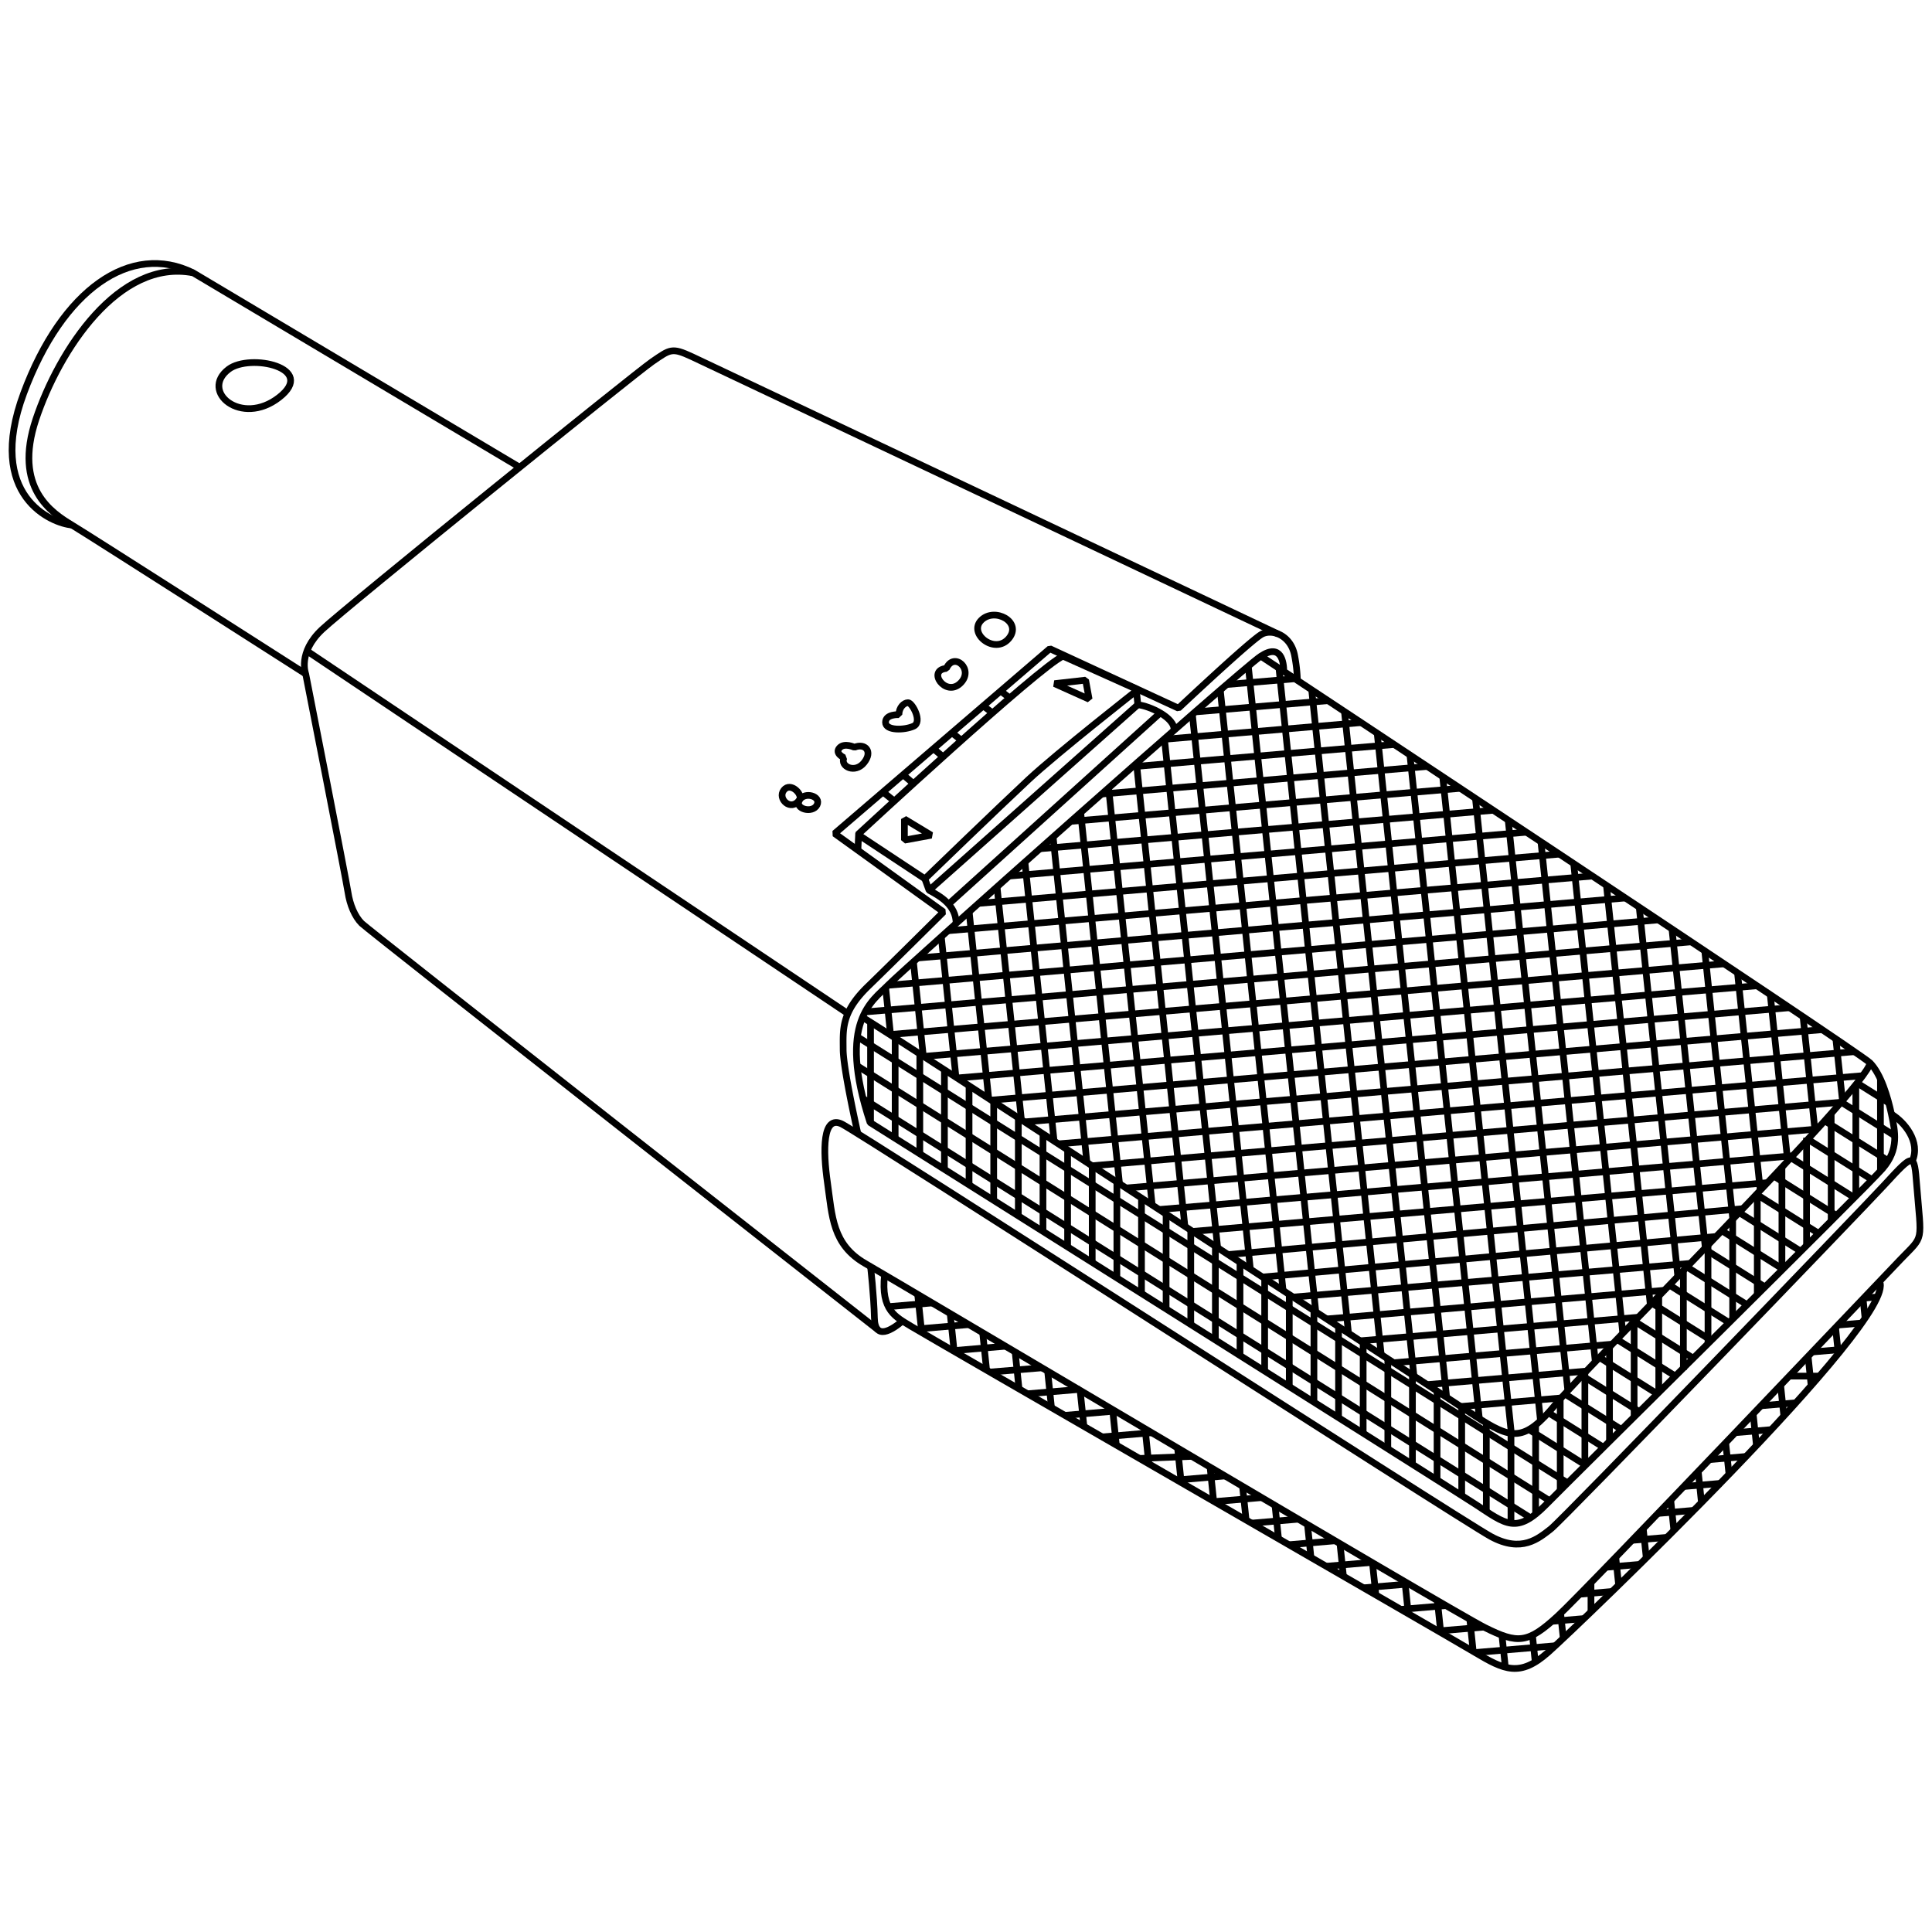 <svg xmlns="http://www.w3.org/2000/svg" viewBox="0 0 576 576"><defs><style>.cls-1{opacity:0;}.cls-2{fill:#fff;}.cls-3{fill:none;stroke:#000;stroke-linejoin:bevel;stroke-width:2px;}</style></defs><title>akgc414-black</title><g id="Layer_2" data-name="Layer 2"><g id="akgc414"><g id="akgc414-black"><g id="Background" class="cls-1"><rect class="cls-2" width="576" height="576"/></g><g id="Vector"><path class="cls-3" d="M250.94,335.09c-5.69-2.71-5.64,7.76-4.23,17.62s1.41,18.33,11.28,24S432.8,480.3,442.67,485.23s12.81,4.83,21.85-3.52,96-99.88,102.09-106.23c7.12-7.39,6.22-4.67,4.83-22.16-.76-9.69-.76-9.69-9.73.05-6.24,6.79-95.74,99.68-99.37,102.48s-8.66,7.26-17.87,2.23S255.94,337.47,250.94,335.09Z"/><path class="cls-3" d="M238.33,238.5c1.14-1.62-2.62-5.5-4.63-2.94S235.8,242.08,238.33,238.5Z"/><path class="cls-3" d="M243.58,240c1.33-2.66-3.72-4.1-5.25-1.46S242.25,242.62,243.58,240Z"/><path class="cls-3" d="M251.62,225.89c-1.23,2.64,3.31,4.84,6,1.47s.27-5.89-2.88-4.57c0,0-3-1.45-4.47.2S251.62,225.89,251.62,225.89Z"/><path class="cls-3" d="M268,213.07c0-2.1,1.47-3.57,2.73-3.57s4.38,5.76,1.65,7-8.37,1.39-8.37-1.14S268,213.07,268,213.07Z"/><path class="cls-3" d="M292.55,184.91c-4,4,4.06,10.37,8.2,5.46S296.55,180.91,292.55,184.91Z"/><polygon class="cls-3" points="269.64 244.18 269.64 250.48 277.63 249.01 269.64 244.18"/><polygon class="cls-3" points="314.41 203.82 324.71 208.45 323.66 202.77 314.41 203.82"/><path class="cls-3" d="M255.77,248.8s54.23-50.23,61.16-53.17l22.28,10s-24,18.81-32.57,26.8S275.74,262,275.74,262Z"/><path class="cls-3" d="M255.77,338s-4.39-19.3-4.39-25.15-.65-10.95,7.36-18.73,22.55-22.24,22.55-22.24L248.84,248.5,313,193.41l38.35,17.72s21.64-20.36,24.85-22.06,8.77.45,9.81,6.56a46.59,46.59,0,0,1,.79,7.2"/><path class="cls-3" d="M269.26,393.67c-3.4,2.95-8.42,6.06-8.57-.74s-1.15-15.35-1.15-15.35"/><path class="cls-3" d="M261.72,396.43S109.87,277.33,107.83,275.29s-3.52-5.56-4.08-9.27-12.61-65.1-12.61-65.1-2.49-6.35,4.9-13.26,93.31-76.36,98.4-79.84c5.4-3.69,5.8-4.29,11.87-1.48,4.75,2.2,174.76,82.68,174.76,82.68"/><line class="cls-3" x1="252.8" y1="302.19" x2="91.48" y2="194.06"/><path class="cls-3" d="M91.14,200.92s-63.81-40.83-69.72-44.4S3.87,145.49,10.71,125,35.4,77,57.61,81.35l97.2,57.88"/><path class="cls-3" d="M68.17,110.08c-8.68,6.57,3.73,17.24,15.07,8.39S74.54,105.27,68.17,110.08Z"/><path class="cls-3" d="M286.24,203.77c4.36-4.09-1.81-9.63-4.09-4.49C276.24,199.82,281.88,207.87,286.24,203.77Z"/><path class="cls-3" d="M560.38,382.08c5.74,11.1-90.51,103.2-98.88,110.58s-12.94,5.26-21.74,0-163.67-94.48-168.18-97.27-9-4.64-7.86-15.36"/><path class="cls-3" d="M382.74,200.15c0-2.65-.75-8.5-6.84-4.52s-106.74,93.54-111.19,98.13-15.24,10.7-5.31,40.9c0,0,171.46,107.92,180.52,113.85s12.18,9.06,21.08,0,95.24-94.3,100.24-100.08,3.76-11.1,2.67-16.25-3.13-12-6.4-15.31S375.9,195.63,375.9,195.63"/><path class="cls-3" d="M563.91,332.18c3.86,2.33,8.77,8.2,6.21,14"/><path class="cls-3" d="M21.42,156.52c-5.73-.44-25.82-8.43-14.34-39.31S39,72.09,57.61,81.35"/><path class="cls-3" d="M350,217.75c.45-3.71-7.19-7.29-10.77-7.63l-.48-4.73"/><line class="cls-3" x1="282.87" y1="269.5" x2="345.91" y2="212.55"/><path class="cls-3" d="M275.74,262l1.24,3.41c3.15,1.7,8.07,4.39,8.07,9.85"/><line class="cls-3" x1="276.98" y1="265.45" x2="339.21" y2="210.12"/><line class="cls-3" x1="256" y1="248.3" x2="255.77" y2="253.49"/><line class="cls-3" x1="263.25" y1="236.13" x2="266.63" y2="238.83"/><line class="cls-3" x1="272.34" y1="233.62" x2="269.23" y2="230.98"/><line class="cls-3" x1="278.29" y1="223.21" x2="281.17" y2="225.64"/><line class="cls-3" x1="286.65" y1="220.73" x2="283.81" y2="218.46"/><line class="cls-3" x1="293.14" y1="210.45" x2="295.9" y2="212.54"/><line class="cls-3" x1="301.03" y1="208.09" x2="298.31" y2="206.01"/><path class="cls-3" d="M257.16,303.33c4.49,2.26,174.82,113.75,182.55,118.76,11,7.17,14.66,8.08,24.34-3.73,7.43-9.06,93.29-94.76,93.46-101.49"/><line class="cls-3" x1="439.48" y1="492.71" x2="463.7" y2="490.66"/><line class="cls-3" x1="462.67" y1="483.38" x2="472.25" y2="482.56"/><line class="cls-3" x1="429.48" y1="486.19" x2="442.6" y2="485.08"/><line class="cls-3" x1="470.96" y1="475.3" x2="480.62" y2="474.48"/><line class="cls-3" x1="417.63" y1="479.82" x2="431.09" y2="478.68"/><line class="cls-3" x1="478.8" y1="467.26" x2="488.72" y2="466.42"/><line class="cls-3" x1="406.52" y1="473.39" x2="419.86" y2="472.26"/><line class="cls-3" x1="486.56" y1="459.23" x2="496.99" y2="458.35"/><line class="cls-3" x1="395.39" y1="466.96" x2="409.19" y2="465.79"/><line class="cls-3" x1="494.28" y1="451.21" x2="504.99" y2="450.3"/><line class="cls-3" x1="384.26" y1="460.54" x2="398.06" y2="459.36"/><line class="cls-3" x1="501.98" y1="443.18" x2="513.18" y2="442.23"/><line class="cls-3" x1="373.13" y1="454.11" x2="387.11" y2="452.92"/><line class="cls-3" x1="509.66" y1="435.16" x2="520.57" y2="434.23"/><line class="cls-3" x1="362.03" y1="447.68" x2="376.18" y2="446.48"/><line class="cls-3" x1="517.33" y1="427.13" x2="527.89" y2="426.24"/><line class="cls-3" x1="350.86" y1="441.25" x2="365.25" y2="440.03"/><line class="cls-3" x1="524.99" y1="419.11" x2="535.72" y2="418.2"/><line class="cls-3" x1="339.72" y1="434.82" x2="355.36" y2="434.19"/><line class="cls-3" x1="533.44" y1="410.26" x2="542.45" y2="410.26"/><line class="cls-3" x1="435.48" y1="419.33" x2="465.42" y2="416.79"/><line class="cls-3" x1="328.3" y1="428.42" x2="343.42" y2="427.14"/><line class="cls-3" x1="540.3" y1="403.07" x2="549.07" y2="402.33"/><line class="cls-3" x1="425.49" y1="412.81" x2="472.95" y2="408.78"/><line class="cls-3" x1="317.46" y1="421.97" x2="332.28" y2="420.71"/><line class="cls-3" x1="547.94" y1="395.05" x2="555.05" y2="394.45"/><line class="cls-3" x1="415.51" y1="406.28" x2="480.67" y2="400.75"/><line class="cls-3" x1="306.33" y1="415.54" x2="322.02" y2="414.21"/><line class="cls-3" x1="555.43" y1="387.04" x2="559.69" y2="386.68"/><line class="cls-3" x1="405.52" y1="399.75" x2="488.44" y2="392.72"/><line class="cls-3" x1="295.13" y1="409.06" x2="310.7" y2="407.79"/><line class="cls-3" x1="395.54" y1="393.23" x2="496.21" y2="384.69"/><line class="cls-3" x1="284.71" y1="402.63" x2="299.75" y2="401.35"/><line class="cls-3" x1="385.63" y1="386.7" x2="503.92" y2="376.67"/><line class="cls-3" x1="274.66" y1="396.11" x2="288.9" y2="394.9"/><line class="cls-3" x1="376.4" y1="380.73" x2="511.68" y2="368.64"/><line class="cls-3" x1="264.9" y1="389.56" x2="277.99" y2="388.45"/><line class="cls-3" x1="366.14" y1="374.03" x2="519.61" y2="360.35"/><line class="cls-3" x1="355.57" y1="367.13" x2="526.96" y2="352.6"/><line class="cls-3" x1="345.58" y1="360.6" x2="534.57" y2="344.58"/><line class="cls-3" x1="335.74" y1="354.19" x2="541.07" y2="336.67"/><line class="cls-3" x1="325.76" y1="347.54" x2="548.79" y2="328.63"/><line class="cls-3" x1="315.78" y1="341.01" x2="555.44" y2="320.69"/><line class="cls-3" x1="305.48" y1="334.48" x2="552.87" y2="313.54"/><line class="cls-3" x1="295.15" y1="328.02" x2="543.25" y2="306.98"/><line class="cls-3" x1="285.34" y1="321.39" x2="533.54" y2="300.43"/><line class="cls-3" x1="275.95" y1="314.9" x2="523.65" y2="293.9"/><line class="cls-3" x1="265.5" y1="308.42" x2="514" y2="287.35"/><line class="cls-3" x1="257.93" y1="301.69" x2="504.2" y2="280.8"/><line class="cls-3" x1="264.74" y1="293.74" x2="494.39" y2="274.26"/><line class="cls-3" x1="273.75" y1="285.6" x2="484.82" y2="267.7"/><line class="cls-3" x1="282.63" y1="277.48" x2="474.75" y2="261.18"/><line class="cls-3" x1="291.73" y1="269.33" x2="464.91" y2="254.65"/><line class="cls-3" x1="300.86" y1="261.18" x2="455.07" y2="248.11"/><line class="cls-3" x1="310.02" y1="253.04" x2="445.47" y2="241.55"/><line class="cls-3" x1="319.21" y1="244.88" x2="435.37" y2="235.03"/><line class="cls-3" x1="328.42" y1="236.73" x2="425.54" y2="228.5"/><line class="cls-3" x1="337.74" y1="228.57" x2="415.66" y2="221.96"/><line class="cls-3" x1="346.7" y1="220.44" x2="405.8" y2="215.43"/><line class="cls-3" x1="356.15" y1="212.26" x2="395.93" y2="208.89"/><line class="cls-3" x1="365.68" y1="204.08" x2="385.66" y2="202.39"/><line class="cls-3" x1="273.59" y1="385.85" x2="274.79" y2="397.27"/><line class="cls-3" x1="264.04" y1="294.43" x2="265.5" y2="308.42"/><line class="cls-3" x1="283.28" y1="391.58" x2="284.46" y2="402.89"/><line class="cls-3" x1="272.34" y1="286.93" x2="275.28" y2="315.01"/><line class="cls-3" x1="292.97" y1="397.3" x2="294.17" y2="408.81"/><line class="cls-3" x1="280.65" y1="279.45" x2="285.03" y2="321.41"/><line class="cls-3" x1="302.65" y1="403.03" x2="303.81" y2="414.08"/><line class="cls-3" x1="288.94" y1="271.83" x2="294.76" y2="327.5"/><line class="cls-3" x1="312.34" y1="408.76" x2="313.48" y2="419.67"/><line class="cls-3" x1="297.25" y1="264.41" x2="304.51" y2="333.84"/><line class="cls-3" x1="322.02" y1="414.49" x2="323.17" y2="425.44"/><line class="cls-3" x1="305.55" y1="256.9" x2="314.26" y2="340.19"/><line class="cls-3" x1="331.71" y1="420.22" x2="332.82" y2="430.84"/><line class="cls-3" x1="313.97" y1="249.53" x2="324.04" y2="346.56"/><line class="cls-3" x1="341.39" y1="425.94" x2="342.49" y2="436.42"/><line class="cls-3" x1="322.19" y1="242.24" x2="333.76" y2="352.86"/><line class="cls-3" x1="351.08" y1="431.66" x2="352.11" y2="441.55"/><line class="cls-3" x1="330.51" y1="234.89" x2="343.5" y2="359.19"/><line class="cls-3" x1="360.77" y1="437.38" x2="361.83" y2="447.59"/><line class="cls-3" x1="338.8" y1="227.25" x2="353.26" y2="365.62"/><line class="cls-3" x1="370.45" y1="443.1" x2="371.53" y2="453.42"/><line class="cls-3" x1="347.16" y1="220.23" x2="363.02" y2="371.99"/><line class="cls-3" x1="380.09" y1="448.42" x2="381.17" y2="458.75"/><line class="cls-3" x1="355.48" y1="212.95" x2="372.77" y2="378.36"/><line class="cls-3" x1="389.78" y1="454.14" x2="390.84" y2="464.34"/><line class="cls-3" x1="363.84" y1="206" x2="382.52" y2="384.69"/><line class="cls-3" x1="399.5" y1="460.21" x2="400.52" y2="469.93"/><line class="cls-3" x1="372.16" y1="198.6" x2="392.28" y2="391.1"/><line class="cls-3" x1="409.18" y1="465.89" x2="410.19" y2="475.51"/><line class="cls-3" x1="381.33" y1="199.41" x2="402.03" y2="397.47"/><line class="cls-3" x1="418.91" y1="472.01" x2="419.86" y2="481.11"/><line class="cls-3" x1="391.1" y1="206" x2="411.74" y2="403.47"/><line class="cls-3" x1="428.54" y1="477.2" x2="429.53" y2="486.71"/><line class="cls-3" x1="400.83" y1="212.14" x2="421.54" y2="410.22"/><line class="cls-3" x1="438.22" y1="482.89" x2="439.21" y2="492.34"/><line class="cls-3" x1="410.62" y1="218.85" x2="431.29" y2="416.6"/><line class="cls-3" x1="447.79" y1="487.53" x2="448.83" y2="497.44"/><line class="cls-3" x1="420.38" y1="225.28" x2="441.04" y2="422.95"/><line class="cls-3" x1="456.87" y1="487.47" x2="457.71" y2="495.52"/><line class="cls-3" x1="430.15" y1="231.8" x2="450.59" y2="427.35"/><line class="cls-3" x1="465.28" y1="480.99" x2="466.03" y2="488.11"/><line class="cls-3" x1="439.89" y1="238.03" x2="459.3" y2="423.75"/><line class="cls-3" x1="474.33" y1="471.86" x2="474.33" y2="480.57"/><line class="cls-3" x1="449.65" y1="244.51" x2="467.43" y2="414.61"/><line class="cls-3" x1="481.71" y1="464.26" x2="482.58" y2="472.57"/><line class="cls-3" x1="459.44" y1="251.23" x2="475.62" y2="406"/><line class="cls-3" x1="489.91" y1="455.75" x2="490.79" y2="464.22"/><line class="cls-3" x1="469.18" y1="257.49" x2="483.82" y2="397.5"/><line class="cls-3" x1="498.1" y1="447.22" x2="499.03" y2="456.12"/><line class="cls-3" x1="478.95" y1="263.98" x2="492.02" y2="389.02"/><line class="cls-3" x1="506.3" y1="438.67" x2="507.23" y2="447.64"/><line class="cls-3" x1="488.72" y1="270.48" x2="500.22" y2="380.54"/><line class="cls-3" x1="514.51" y1="430.33" x2="515.47" y2="439.46"/><line class="cls-3" x1="498.48" y1="276.99" x2="508.42" y2="372.04"/><line class="cls-3" x1="522.68" y1="421.54" x2="523.66" y2="430.92"/><line class="cls-3" x1="508.25" y1="283.48" x2="516.61" y2="363.49"/><line class="cls-3" x1="530.87" y1="412.96" x2="531.83" y2="422.18"/><line class="cls-3" x1="518.02" y1="290.03" x2="524.78" y2="354.7"/><line class="cls-3" x1="539.06" y1="404.37" x2="539.97" y2="413.11"/><line class="cls-3" x1="527.79" y1="296.58" x2="532.98" y2="346.21"/><line class="cls-3" x1="547.25" y1="395.78" x2="548.06" y2="403.57"/><line class="cls-3" x1="537.59" y1="303.35" x2="541.07" y2="336.68"/><line class="cls-3" x1="555.44" y1="387.18" x2="556.05" y2="393"/><line class="cls-3" x1="547.36" y1="309.94" x2="549.31" y2="328.12"/><line class="cls-3" x1="560.63" y1="349.1" x2="560.63" y2="321.69"/><line class="cls-3" x1="553.29" y1="356.63" x2="553.29" y2="323.37"/><line class="cls-3" x1="545.94" y1="364.01" x2="545.94" y2="331.98"/><line class="cls-3" x1="538.6" y1="371.35" x2="538.6" y2="339.2"/><line class="cls-3" x1="531.26" y1="378.82" x2="531.26" y2="348.02"/><line class="cls-3" x1="523.91" y1="385.98" x2="523.91" y2="355.82"/><line class="cls-3" x1="516.57" y1="393.28" x2="516.57" y2="363.53"/><line class="cls-3" x1="509.22" y1="400.58" x2="509.22" y2="371.2"/><line class="cls-3" x1="501.88" y1="408.47" x2="501.88" y2="378.82"/><line class="cls-3" x1="494.54" y1="415.16" x2="494.54" y2="386.42"/><line class="cls-3" x1="487.19" y1="422.45" x2="487.19" y2="394.01"/><line class="cls-3" x1="479.85" y1="429.73" x2="479.85" y2="401.61"/><line class="cls-3" x1="472.51" y1="437.03" x2="472.51" y2="409.25"/><line class="cls-3" x1="465.16" y1="444.67" x2="465.16" y2="417.08"/><line class="cls-3" x1="457.82" y1="451.43" x2="457.82" y2="424.85"/><line class="cls-3" x1="450.48" y1="454.13" x2="450.48" y2="427.31"/><line class="cls-3" x1="443.13" y1="450.63" x2="443.13" y2="424.24"/><line class="cls-3" x1="435.79" y1="445.87" x2="435.79" y2="419.53"/><line class="cls-3" x1="428.44" y1="441.74" x2="428.44" y2="414.74"/><line class="cls-3" x1="421.1" y1="436.56" x2="421.1" y2="409.94"/><line class="cls-3" x1="413.76" y1="431.92" x2="413.76" y2="405.14"/><line class="cls-3" x1="406.41" y1="427.29" x2="406.41" y2="400.34"/><line class="cls-3" x1="399.07" y1="423.14" x2="399.07" y2="395.54"/><line class="cls-3" x1="391.73" y1="418.53" x2="391.73" y2="390.74"/><line class="cls-3" x1="384.38" y1="413.39" x2="384.38" y2="385.94"/><line class="cls-3" x1="377.04" y1="408.76" x2="377.04" y2="381.14"/><line class="cls-3" x1="369.69" y1="404.63" x2="369.69" y2="376.35"/><line class="cls-3" x1="362.35" y1="399.66" x2="362.35" y2="371.55"/><line class="cls-3" x1="355.01" y1="394.87" x2="355.01" y2="366.76"/><line class="cls-3" x1="347.66" y1="390.49" x2="347.66" y2="361.97"/><line class="cls-3" x1="340.32" y1="385.94" x2="340.32" y2="357.18"/><line class="cls-3" x1="332.98" y1="381.14" x2="332.98" y2="352.39"/><line class="cls-3" x1="325.63" y1="376.36" x2="325.63" y2="347.6"/><line class="cls-3" x1="318.29" y1="371.74" x2="318.29" y2="342.81"/><line class="cls-3" x1="310.95" y1="366.77" x2="310.95" y2="338.01"/><line class="cls-3" x1="303.6" y1="362.49" x2="303.6" y2="333.25"/><line class="cls-3" x1="296.26" y1="357.86" x2="296.26" y2="328.48"/><line class="cls-3" x1="288.91" y1="353.24" x2="288.91" y2="323.71"/><line class="cls-3" x1="281.57" y1="348.61" x2="281.57" y2="318.94"/><line class="cls-3" x1="274.23" y1="343.99" x2="274.23" y2="314.19"/><line class="cls-3" x1="266.88" y1="339.37" x2="266.88" y2="309.46"/><line class="cls-3" x1="259.54" y1="334.74" x2="259.54" y2="304.77"/><line class="cls-3" x1="257.32" y1="327.54" x2="456.31" y2="452.52"/><line class="cls-3" x1="255.55" y1="317.75" x2="462.05" y2="447.45"/><line class="cls-3" x1="255.33" y1="308.94" x2="467.38" y2="442.13"/><line class="cls-3" x1="455.83" y1="426.2" x2="472.34" y2="436.58"/><line class="cls-3" x1="461.35" y1="421" x2="477.89" y2="431.39"/><line class="cls-3" x1="466.41" y1="415.51" x2="483.42" y2="426.19"/><line class="cls-3" x1="471.66" y1="410.13" x2="488.77" y2="420.88"/><line class="cls-3" x1="476.85" y1="404.72" x2="494.02" y2="415.51"/><line class="cls-3" x1="482.06" y1="399.32" x2="499.27" y2="410.13"/><line class="cls-3" x1="487.28" y1="393.92" x2="504.83" y2="404.95"/><line class="cls-3" x1="492.5" y1="388.53" x2="510.18" y2="399.63"/><line class="cls-3" x1="497.58" y1="383.05" x2="515.52" y2="394.32"/><line class="cls-3" x1="502.93" y1="377.74" x2="520.87" y2="389.01"/><line class="cls-3" x1="508.13" y1="372.33" x2="526.21" y2="383.69"/><line class="cls-3" x1="513.33" y1="366.92" x2="531.56" y2="378.37"/><line class="cls-3" x1="518.51" y1="361.51" x2="536.89" y2="373.05"/><line class="cls-3" x1="523.67" y1="356.08" x2="542.22" y2="367.73"/><line class="cls-3" x1="528.81" y1="350.63" x2="547.55" y2="362.4"/><line class="cls-3" x1="533.92" y1="345.17" x2="553.11" y2="357.22"/><line class="cls-3" x1="538.99" y1="339.68" x2="558.13" y2="351.71"/><line class="cls-3" x1="544" y1="334.16" x2="563.2" y2="346.22"/><line class="cls-3" x1="548.92" y1="328.58" x2="564.89" y2="338.61"/><line class="cls-3" x1="553.67" y1="322.89" x2="563.11" y2="328.82"/></g></g></g></g></svg>